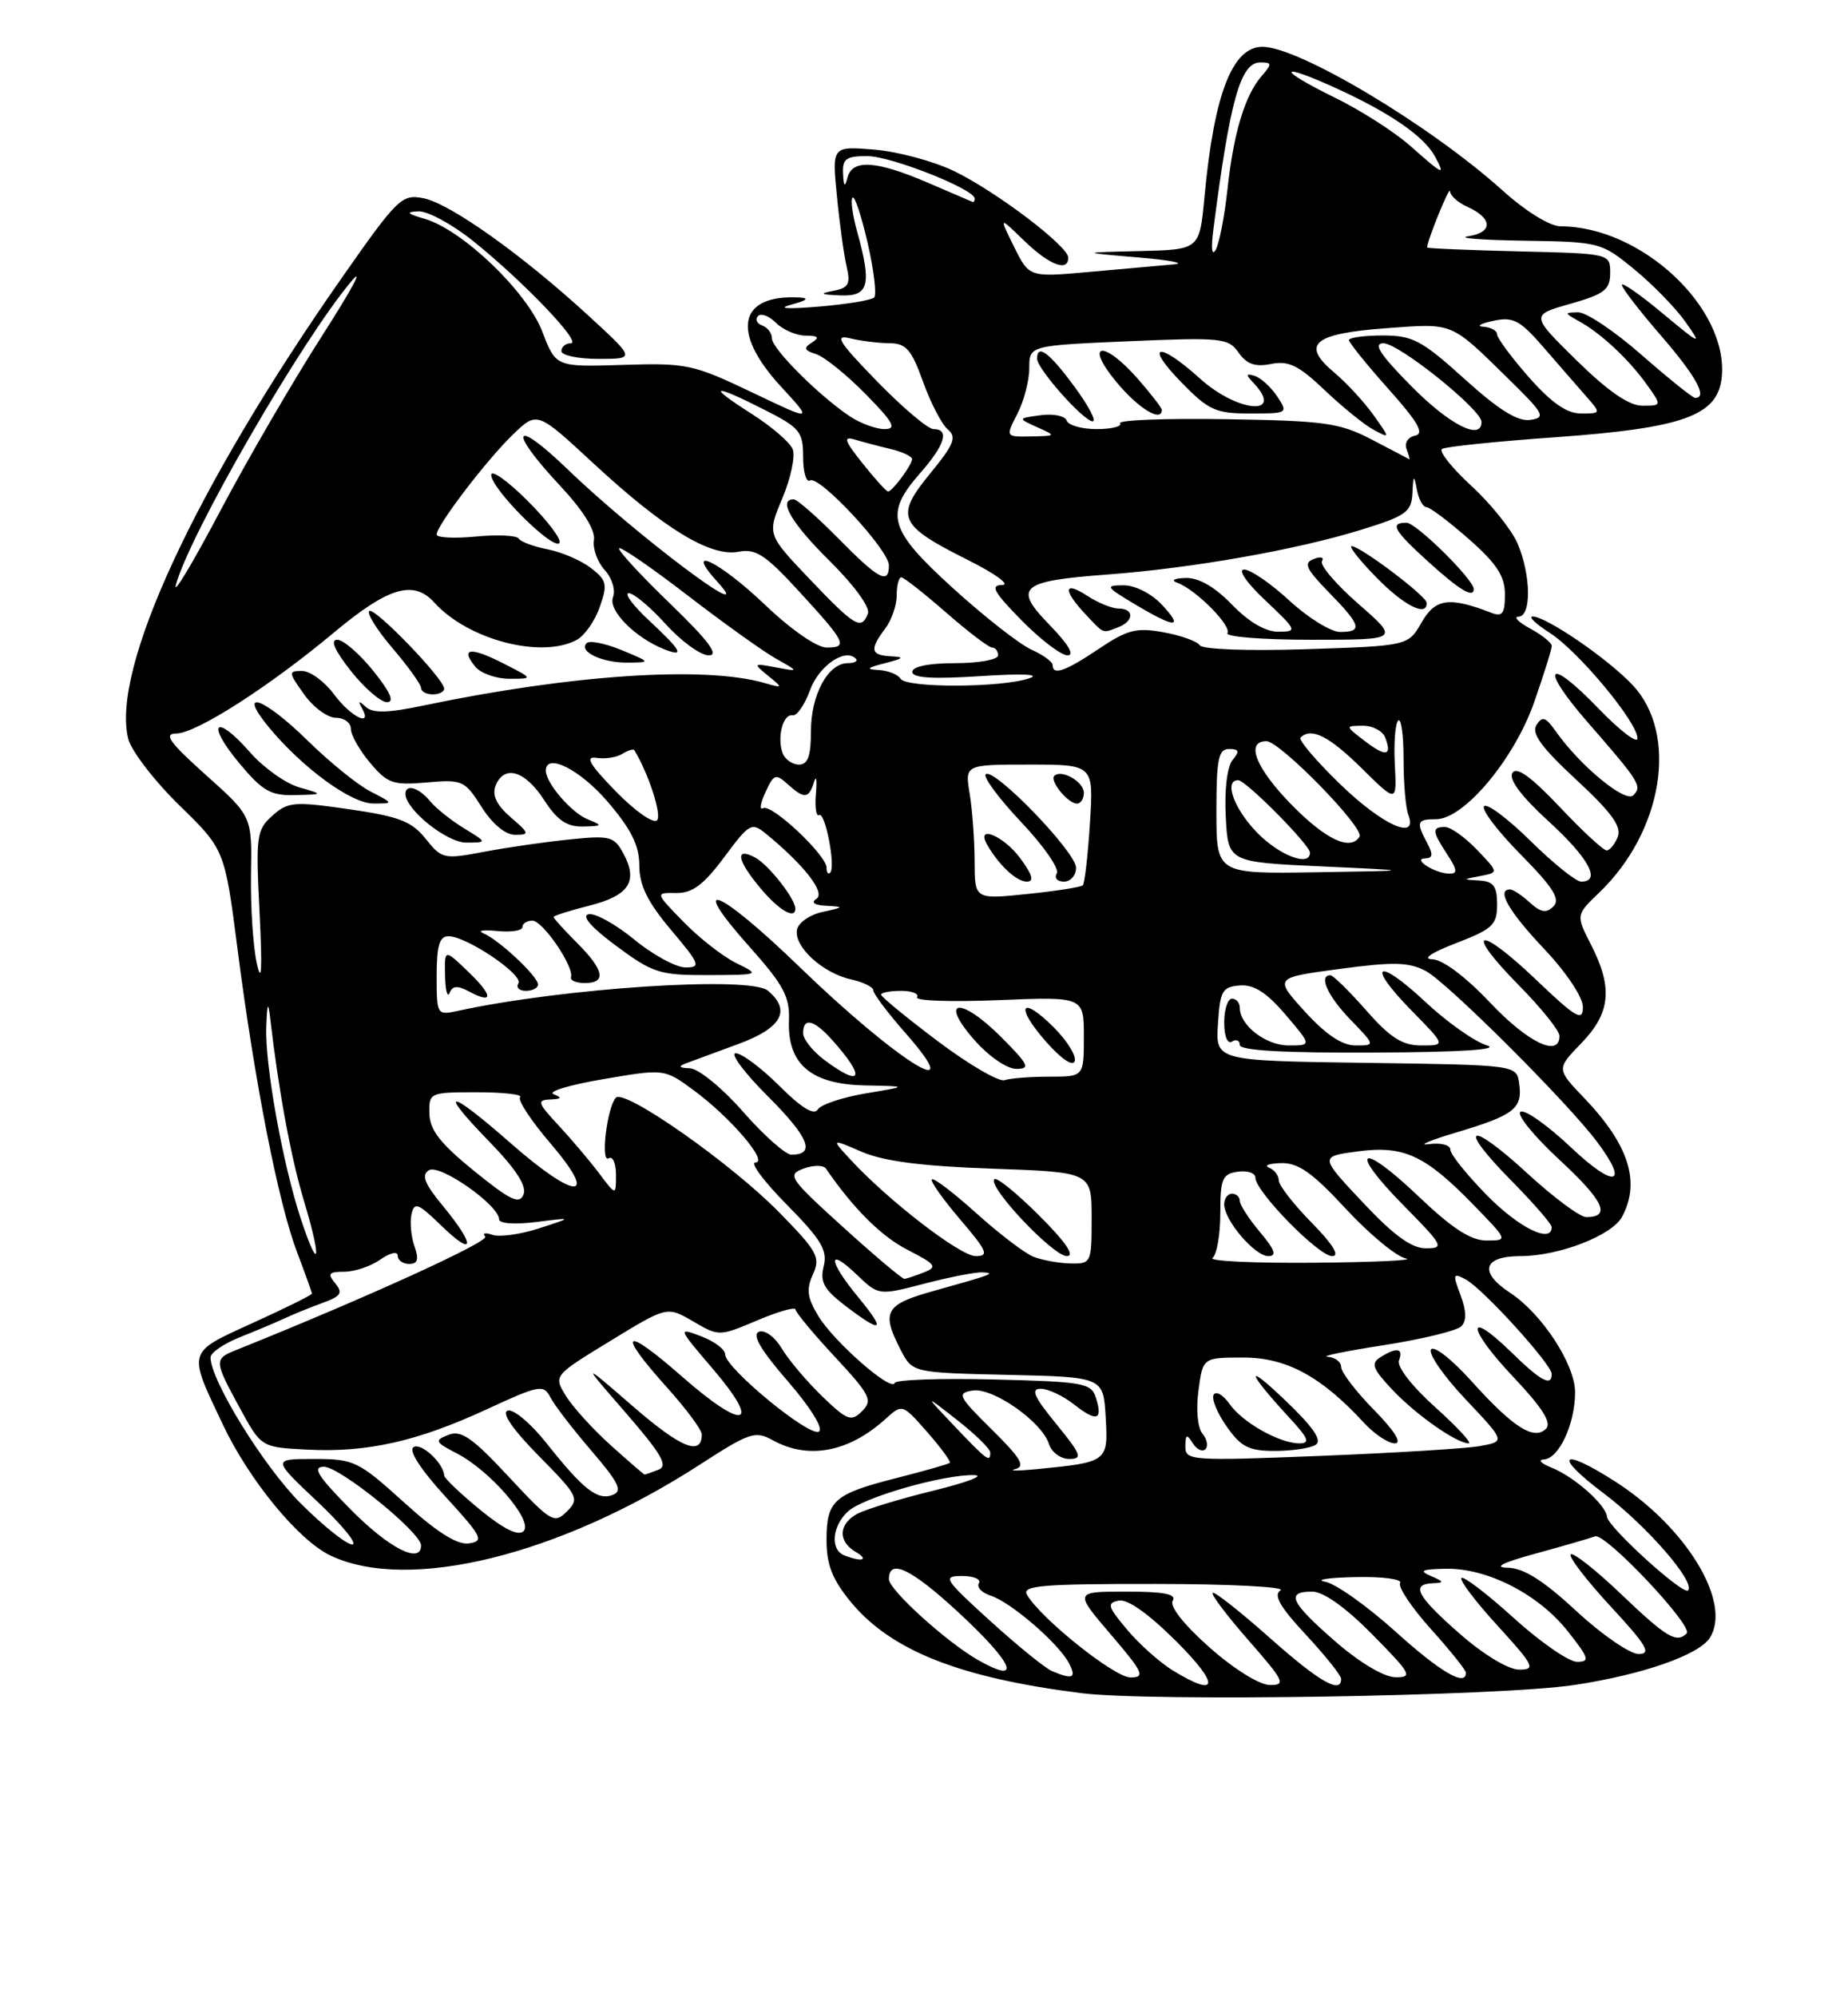<?xml version="1.0" encoding="UTF-8" standalone="no"?>
<!DOCTYPE svg PUBLIC "-//W3C//DTD SVG 1.1//EN" "http://www.w3.org/Graphics/SVG/1.1/DTD/svg11.dtd" >
<svg xmlns="http://www.w3.org/2000/svg" xmlns:xlink="http://www.w3.org/1999/xlink" version="1.1" viewBox="0 0 237 256">
 <g >
 <path fill="currentColor"
d=" M 201.90 215.97 C 210.65 214.65 217.90 212.12 219.29 209.91 C 222.14 205.37 216.24 195.68 207.05 189.83 C 200.10 185.40 199.15 186.51 205.69 191.42 C 211.20 195.57 217.51 202.83 216.48 203.85 C 215.85 204.48 206.23 195.75 206.10 194.42 C 205.95 192.87 201.91 189.29 199.00 188.12 C 197.62 187.58 197.18 187.09 198.00 187.06 C 199.93 186.96 202.00 182.50 202.00 178.45 C 202.00 174.88 197.74 168.37 193.65 165.69 C 189.63 163.06 190.21 161.00 194.98 161.00 C 199.92 161.00 206.74 158.36 208.03 155.95 C 210.41 151.49 208.90 146.73 203.18 140.75 C 199.60 137.01 199.60 137.01 202.80 133.71 C 206.55 129.84 206.87 126.62 204.05 121.10 C 202.10 117.28 202.10 117.28 205.08 114.42 C 213.27 106.58 215.29 94.11 209.39 87.82 C 206.26 84.47 198.26 78.99 196.55 79.02 C 195.97 79.03 196.96 79.97 198.74 81.11 C 202.42 83.46 210.00 92.57 210.00 94.63 C 210.00 95.38 207.76 93.66 205.01 90.82 C 198.44 84.00 197.34 85.37 203.61 92.57 C 210.32 100.26 210.63 100.77 209.46 101.94 C 208.45 102.95 202.64 98.16 199.51 93.72 C 198.22 91.89 197.79 91.75 197.04 92.94 C 196.38 94.01 197.69 95.81 202.15 99.94 C 206.64 104.09 207.99 105.94 207.48 107.25 C 207.10 108.21 206.45 109.00 206.04 109.00 C 205.63 109.00 202.91 106.49 200.01 103.41 C 196.33 99.53 194.49 98.21 193.96 99.07 C 193.46 99.88 195.09 102.06 198.59 105.26 C 203.76 109.98 205.40 113.00 202.78 113.00 C 202.11 113.00 199.20 110.66 196.31 107.81 C 193.41 104.95 190.73 102.94 190.33 103.33 C 189.94 103.73 192.05 106.51 195.02 109.52 C 199.18 113.73 200.14 115.26 199.23 116.17 C 198.32 117.08 197.62 116.97 196.19 115.68 C 195.18 114.75 194.04 114.00 193.67 114.00 C 191.87 114.00 193.47 116.80 198.00 121.59 C 200.90 124.66 203.00 127.81 203.00 129.09 C 203.00 130.98 202.12 130.47 196.95 125.53 C 189.48 118.41 187.66 119.07 194.81 126.31 C 197.66 129.20 200.00 132.11 200.00 132.78 C 200.00 135.59 195.95 133.64 191.09 128.50 C 187.96 125.19 185.01 122.98 183.69 122.95 C 182.36 122.92 183.57 122.10 186.75 120.88 C 191.43 119.08 192.00 118.54 192.00 115.93 C 192.00 113.60 191.54 112.97 189.75 112.86 C 187.53 112.73 187.53 112.72 189.86 112.28 C 192.21 111.83 192.21 111.83 189.42 108.92 C 187.88 107.31 186.04 106.00 185.31 106.00 C 183.61 106.00 183.66 106.55 185.62 109.54 C 186.90 111.49 186.95 112.00 185.87 111.98 C 184.03 111.96 181.02 110.04 182.79 110.02 C 183.75 110.00 183.81 109.51 183.04 108.07 C 181.58 105.35 181.71 105.00 184.17 105.00 C 187.75 105.00 194.21 97.29 196.76 89.98 C 198.00 86.42 199.02 83.18 199.01 82.78 C 199.00 82.39 197.76 81.39 196.25 80.57 C 194.74 79.75 194.06 79.06 194.75 79.04 C 196.41 78.99 196.35 73.78 194.65 69.72 C 193.90 67.95 191.23 64.60 188.70 62.28 C 186.17 59.95 184.48 57.82 184.94 57.54 C 185.41 57.25 191.96 56.57 199.51 56.04 C 215.93 54.86 220.33 53.27 220.81 48.32 C 221.67 39.47 210.50 29.03 200.15 29.01 C 198.76 29.00 195.68 27.10 192.65 24.37 C 183.41 16.06 166.58 6.00 161.90 6.00 C 158.04 6.00 155.69 12.08 154.47 25.25 C 153.84 32.00 153.84 32.00 146.17 32.18 C 138.50 32.36 138.50 32.36 146.00 33.00 C 150.12 33.35 152.15 33.75 150.50 33.89 C 148.85 34.03 144.01 34.46 139.74 34.85 C 131.99 35.55 131.99 35.55 130.05 31.63 C 128.11 27.71 128.11 27.71 131.35 30.86 C 134.57 33.97 137.00 34.91 137.00 33.02 C 137.00 31.55 127.75 24.54 122.36 21.93 C 119.75 20.67 115.16 19.43 112.16 19.18 C 106.70 18.73 106.70 18.73 107.33 25.11 C 107.67 28.63 108.23 32.70 108.58 34.17 C 109.10 36.41 108.83 36.91 106.85 37.28 C 105.03 37.63 105.23 37.76 107.75 37.86 C 111.44 38.02 111.83 36.54 109.92 29.66 C 109.33 27.54 109.07 25.59 109.34 25.33 C 109.61 25.06 110.48 27.69 111.28 31.17 C 112.08 34.65 112.45 37.78 112.11 38.13 C 111.78 38.47 108.58 39.00 105.00 39.30 C 100.88 39.64 99.60 39.55 101.50 39.04 C 103.51 38.50 103.84 38.20 102.50 38.13 C 94.70 37.72 93.70 42.55 100.15 49.54 C 104.29 54.04 104.29 54.04 96.40 50.27 C 88.91 46.70 88.05 46.51 79.89 46.77 C 71.29 47.04 71.29 47.04 69.56 42.53 C 67.61 37.42 59.35 29.49 54.50 28.06 C 52.17 27.38 51.98 27.16 53.66 27.09 C 54.85 27.04 58.00 28.75 60.66 30.88 C 67.14 36.08 74.71 44.00 73.21 44.00 C 72.54 44.00 72.00 44.45 72.00 45.00 C 72.00 45.55 74.14 46.00 76.75 46.00 C 81.50 46.00 81.50 46.00 75.50 40.49 C 67.01 32.69 57.75 26.10 54.32 25.41 C 51.53 24.86 51.01 25.36 43.80 35.66 C 25.00 62.53 14.24 85.74 16.44 94.68 C 16.83 96.23 19.77 100.06 22.98 103.20 C 28.82 108.89 28.82 108.89 30.47 121.70 C 32.66 138.71 35.70 154.18 38.07 160.42 C 39.13 163.21 40.00 165.64 40.00 165.81 C 40.00 165.98 36.60 167.67 32.43 169.56 C 23.92 173.44 24.04 173.03 28.61 182.65 C 31.98 189.76 38.31 197.45 42.39 199.38 C 52.39 204.13 71.80 199.34 89.81 187.69 C 96.11 183.61 96.87 183.36 99.09 184.59 C 103.67 187.13 108.87 186.14 113.61 181.83 C 115.71 179.93 115.74 179.94 118.92 183.56 C 120.68 185.57 121.98 187.34 121.81 187.50 C 121.64 187.65 118.61 188.52 115.07 189.42 C 106.94 191.48 106.00 192.31 106.00 197.39 C 106.00 200.56 106.74 202.44 109.10 205.31 C 114.25 211.56 123.05 215.04 138.63 217.01 C 147.60 218.14 192.39 217.41 201.90 215.97 Z  M 150.46 214.14 C 148.78 213.12 146.13 210.76 144.56 208.89 C 142.05 205.91 141.92 205.46 143.49 205.15 C 144.62 204.93 147.35 206.88 150.88 210.40 C 156.46 215.98 156.27 217.68 150.46 214.14 Z  M 155.09 211.13 C 151.81 208.22 149.96 205.87 150.40 205.17 C 150.92 204.32 149.27 204.00 144.44 204.00 C 137.76 204.00 137.76 204.00 142.46 209.50 C 146.63 214.38 146.91 215.00 144.97 215.00 C 142.92 215.00 133.45 207.43 131.70 204.39 C 131.03 203.23 133.71 203.00 148.20 203.02 C 157.72 203.02 164.92 203.40 164.22 203.84 C 163.28 204.44 164.15 205.96 167.47 209.52 C 169.96 212.20 172.00 214.75 172.00 215.19 C 172.00 217.18 169.17 215.55 162.79 209.88 C 159.00 206.52 155.73 203.94 155.51 204.16 C 155.30 204.37 157.38 207.12 160.14 210.27 C 164.71 215.48 164.96 216.00 162.83 215.97 C 161.50 215.95 158.19 213.89 155.09 211.13 Z  M 134.90 214.18 C 134.03 213.81 130.46 210.91 126.98 207.75 C 121.06 202.37 120.83 202.00 123.39 202.00 C 124.89 202.00 125.86 202.42 125.54 202.93 C 125.23 203.44 125.91 204.15 127.05 204.52 C 129.59 205.32 135.71 210.58 137.07 213.14 C 138.11 215.08 137.60 215.33 134.90 214.18 Z  M 171.25 210.39 C 165.48 205.36 164.84 204.00 168.28 204.00 C 169.73 204.00 172.57 206.02 176.00 209.50 C 180.97 214.53 181.22 215.00 178.97 214.98 C 177.50 214.96 174.38 213.11 171.25 210.39 Z  M 178.93 209.09 C 175.33 205.85 171.29 202.98 169.94 202.73 C 168.60 202.48 170.34 202.21 173.81 202.14 C 177.31 202.06 179.87 202.40 179.56 202.90 C 179.26 203.39 181.03 206.04 183.50 208.79 C 185.98 211.54 188.00 214.07 188.00 214.40 C 188.00 216.24 184.72 214.32 178.93 209.09 Z  M 125.50 212.81 C 121.49 210.55 114.00 203.78 114.00 202.41 C 114.00 199.70 116.84 201.05 122.89 206.64 C 129.99 213.20 131.18 216.01 125.50 212.81 Z  M 187.23 209.42 C 181.71 204.59 180.88 203.04 183.75 202.93 C 185.25 202.87 185.21 202.73 183.50 202.00 C 181.92 201.32 182.32 201.13 185.43 201.07 C 190.76 200.98 197.30 204.33 201.06 209.08 C 203.79 212.53 203.94 213.00 202.25 213.00 C 201.20 213.00 197.54 210.47 194.13 207.38 C 190.71 204.28 187.69 201.98 187.42 202.25 C 187.14 202.52 189.23 205.28 192.06 208.37 C 196.75 213.51 196.99 214.00 194.83 214.00 C 193.45 214.00 190.29 212.10 187.23 209.42 Z  M 202.17 206.50 C 197.94 202.58 195.41 200.98 193.37 200.94 C 191.46 200.90 192.67 200.29 197.00 199.11 C 200.57 198.13 203.98 197.14 204.56 196.92 C 205.85 196.41 217.22 208.45 216.31 209.36 C 215.01 210.65 213.73 209.89 207.92 204.34 C 204.66 201.23 201.74 198.93 201.44 199.23 C 201.14 199.53 203.44 202.52 206.55 205.89 C 211.18 210.88 211.84 212.00 210.16 212.00 C 209.04 212.00 205.44 209.53 202.17 206.50 Z  M 108.25 199.34 C 106.43 198.60 106.72 195.56 108.78 193.70 C 110.77 191.90 121.05 188.96 124.96 189.07 C 126.36 189.11 123.99 190.01 119.71 191.06 C 115.42 192.11 111.03 193.45 109.96 194.02 C 107.53 195.32 107.43 197.57 109.75 198.92 C 111.54 199.96 110.51 200.25 108.25 199.34 Z  M 45.00 193.50 C 40.73 189.18 39.99 188.00 41.55 188.00 C 43.59 188.00 54.00 196.43 54.00 198.08 C 54.00 200.54 49.89 198.45 45.00 193.50 Z  M 38.53 192.66 C 33.80 187.93 27.00 176.91 27.00 173.98 C 27.00 173.38 28.69 172.23 30.75 171.40 C 32.81 170.58 35.40 169.49 36.50 168.98 C 37.60 168.46 39.79 167.57 41.36 167.00 C 43.74 166.14 44.01 165.72 42.99 164.48 C 41.96 163.24 42.15 163.00 44.16 163.00 C 45.48 163.00 47.56 162.30 48.78 161.44 C 50.02 160.57 51.00 160.35 51.00 160.94 C 51.00 161.52 51.66 162.00 52.48 162.00 C 53.57 162.00 53.75 161.43 53.16 159.75 C 52.72 158.51 52.55 156.67 52.77 155.64 C 53.14 154.02 53.61 154.20 56.59 157.09 C 60.87 161.24 61.03 159.71 56.85 154.63 C 54.43 151.70 54.00 150.62 55.01 149.99 C 56.39 149.14 64.00 154.47 64.00 156.28 C 64.00 156.83 66.01 156.97 68.75 156.63 C 73.50 156.03 73.50 156.03 69.14 157.44 C 66.74 158.22 64.04 158.59 63.14 158.27 C 62.24 157.95 61.83 158.05 62.23 158.49 C 62.81 159.13 46.87 166.39 30.25 173.05 C 27.44 174.18 27.45 174.41 30.77 180.50 C 33.50 185.50 33.50 185.50 39.38 185.80 C 47.06 186.20 53.49 184.76 62.41 180.64 C 69.16 177.52 69.71 177.41 70.58 179.09 C 71.08 180.08 73.45 183.16 75.84 185.94 C 79.37 190.05 79.88 191.11 78.58 191.61 C 76.63 192.36 74.79 190.91 70.05 184.93 C 68.05 182.42 65.83 180.56 65.11 180.80 C 64.28 181.07 65.73 183.19 69.11 186.62 C 74.14 191.71 74.34 192.09 72.71 193.72 C 71.08 195.35 70.68 195.11 65.24 189.28 C 60.57 184.26 59.13 183.26 57.51 183.91 C 55.67 184.63 55.76 184.82 58.61 186.30 C 62.90 188.52 68.44 194.96 67.15 196.25 C 66.48 196.92 64.63 196.01 61.57 193.51 C 59.06 191.45 56.99 189.48 56.97 189.13 C 56.89 187.54 54.02 184.87 53.04 185.48 C 52.36 185.90 53.92 188.32 57.13 191.83 C 61.83 196.96 62.12 197.53 60.15 197.82 C 58.64 198.04 56.07 196.42 51.82 192.57 C 45.95 187.26 45.40 187.00 40.28 187.00 C 34.91 187.00 34.91 187.00 40.70 192.46 C 43.89 195.47 45.91 197.94 45.18 197.96 C 44.46 197.98 41.47 195.60 38.53 192.66 Z  M 78.33 185.25 C 76.04 183.19 73.44 180.33 72.57 178.91 C 70.98 176.32 70.98 176.32 78.27 171.87 C 85.55 167.42 85.55 167.42 88.88 169.36 C 92.19 171.30 92.24 171.30 97.11 169.24 C 99.80 168.10 102.01 167.47 102.02 167.84 C 102.03 168.20 104.30 170.94 107.07 173.91 C 111.61 178.79 111.95 179.48 110.56 180.87 C 109.17 182.26 108.66 182.07 105.43 178.96 C 103.46 177.05 101.13 174.30 100.26 172.84 C 99.37 171.35 98.09 170.41 97.33 170.70 C 96.41 171.06 97.54 173.01 101.03 177.03 C 103.97 180.43 105.63 183.11 105.02 183.49 C 103.81 184.23 93.00 175.33 93.00 173.60 C 93.00 172.96 91.62 171.92 89.93 171.28 C 86.89 170.13 86.90 170.17 91.45 175.49 C 97.76 182.88 95.45 183.44 87.48 176.45 C 79.98 169.86 78.98 170.54 85.50 177.79 C 87.97 180.54 90.00 183.26 90.00 183.84 C 90.00 186.67 87.36 185.61 81.25 180.32 C 74.53 174.50 74.53 174.50 80.29 181.13 C 84.87 186.42 85.72 187.89 84.44 188.38 C 83.56 188.72 82.76 189.00 82.67 189.00 C 82.58 189.00 80.62 187.31 78.33 185.25 Z  M 130.20 188.30 C 131.55 187.96 130.92 186.90 127.20 183.23 C 122.88 178.97 122.68 178.56 124.73 178.23 C 127.32 177.81 133.62 182.22 134.53 185.09 C 134.86 186.14 136.03 187.00 137.13 187.00 C 138.88 187.00 138.67 186.44 135.45 182.50 C 132.60 179.02 132.15 178.00 133.47 178.00 C 134.41 178.00 136.34 178.91 137.74 180.01 C 140.66 182.30 141.47 182.05 140.54 179.13 C 139.95 177.27 138.92 177.09 127.45 176.81 C 120.60 176.64 114.88 176.84 114.74 177.26 C 114.35 178.46 106.97 172.00 104.96 168.70 C 103.52 166.33 103.38 165.26 104.26 163.33 C 105.25 161.15 104.84 160.40 99.93 155.39 C 93.77 149.11 80.06 139.50 78.98 140.70 C 77.84 141.97 76.99 149.12 78.06 148.46 C 78.58 148.14 79.00 149.09 79.00 150.58 C 79.00 153.27 79.00 153.27 76.83 150.38 C 75.64 148.80 73.30 146.04 71.64 144.25 C 68.95 141.37 68.83 140.99 70.55 140.92 C 72.01 140.86 72.12 140.69 71.00 140.25 C 70.17 139.92 73.03 139.05 77.36 138.32 C 85.21 136.98 85.21 136.98 88.96 139.74 C 93.70 143.23 98.63 149.00 96.87 149.00 C 96.16 149.00 97.97 151.44 100.91 154.41 C 105.33 158.89 106.15 160.26 105.64 162.30 C 105.13 164.31 105.66 165.27 108.44 167.39 C 113.18 171.00 113.69 170.66 110.07 166.27 C 106.21 161.59 106.06 159.73 109.84 163.34 C 112.67 166.06 112.67 166.06 118.55 164.53 C 121.78 163.69 125.11 163.04 125.96 163.08 C 127.78 163.17 127.31 163.35 119.75 165.46 C 113.51 167.19 112.98 168.13 115.51 173.02 C 117.02 175.94 117.02 175.94 129.26 176.22 C 141.50 176.50 141.50 176.50 141.80 181.63 C 142.13 187.36 142.07 187.41 133.00 188.30 C 130.53 188.54 129.27 188.54 130.20 188.30 Z  M 122.45 182.84 C 118.50 178.68 118.50 178.68 122.75 182.01 C 125.09 183.84 127.00 185.71 127.00 186.17 C 127.00 187.50 126.62 187.22 122.45 182.84 Z  M 152.02 185.40 C 152.03 183.84 152.20 183.76 152.96 184.97 C 153.47 185.78 154.20 186.13 154.59 185.75 C 154.97 185.36 154.80 184.46 154.21 183.75 C 153.59 183.01 153.37 180.65 153.70 178.23 C 154.26 174.00 154.26 174.00 159.48 174.00 C 164.98 174.00 169.46 176.43 174.92 182.36 C 176.26 183.81 178.04 185.00 178.88 185.00 C 179.85 185.00 178.85 183.40 176.21 180.71 C 173.89 178.35 172.00 175.88 172.00 175.21 C 172.00 174.55 171.21 173.96 170.25 173.90 C 169.29 173.85 172.52 173.18 177.44 172.42 C 182.35 171.65 186.83 170.57 187.40 170.00 C 188.10 169.30 188.07 168.04 187.31 166.00 C 186.28 163.29 186.34 163.11 187.97 163.99 C 190.17 165.16 199.00 174.87 199.00 176.11 C 199.00 177.77 197.60 177.01 193.81 173.31 C 187.93 167.58 188.14 170.22 194.06 176.47 C 197.80 180.42 199.03 182.37 198.28 183.12 C 196.73 184.67 194.04 182.95 188.69 177.00 C 186.19 174.22 183.87 172.41 183.52 172.97 C 183.17 173.54 185.18 176.42 187.98 179.38 C 193.07 184.76 193.07 184.76 189.78 185.35 C 187.98 185.67 178.74 186.23 169.25 186.61 C 152.74 187.26 152.00 187.21 152.02 185.40 Z  M 168.74 185.18 C 169.60 184.63 168.42 182.91 164.79 179.45 C 159.54 174.44 159.90 175.79 165.39 181.75 C 167.81 184.36 168.05 185.00 166.65 185.00 C 164.09 185.00 159.34 182.32 157.67 179.93 C 156.86 178.79 155.96 178.26 155.65 178.76 C 155.34 179.25 156.08 181.08 157.30 182.81 C 159.14 185.46 160.15 185.97 163.50 185.97 C 165.70 185.97 168.06 185.62 168.74 185.18 Z  M 184.06 180.36 C 181.05 177.66 179.11 175.15 179.42 174.36 C 180.02 172.78 179.12 172.64 177.02 173.97 C 175.78 174.75 176.03 175.43 178.52 178.08 C 181.54 181.30 186.79 184.99 188.36 185.00 C 188.83 185.00 186.89 182.91 184.06 180.36 Z  M 108.14 157.30 C 101.20 151.01 100.90 150.58 103.06 149.78 C 104.31 149.32 105.60 149.32 105.92 149.78 C 109.47 154.94 113.04 158.49 116.42 160.21 C 120.03 162.06 120.27 162.39 118.50 163.08 C 117.40 163.51 116.28 163.89 116.00 163.92 C 115.72 163.95 112.19 160.97 108.14 157.30 Z  M 132.49 161.06 C 131.39 160.61 128.11 158.11 125.21 155.50 C 122.30 152.88 119.74 150.93 119.51 151.16 C 119.28 151.38 120.91 153.69 123.13 156.29 C 126.61 160.36 126.88 161.00 125.13 161.00 C 123.15 161.00 113.91 153.88 109.04 148.60 C 106.58 145.93 106.58 145.93 110.54 147.64 C 113.34 148.84 118.25 149.48 127.25 149.79 C 140.00 150.24 140.00 150.24 140.00 156.12 C 140.00 161.88 139.95 162.00 137.25 161.94 C 135.74 161.90 133.60 161.51 132.49 161.06 Z  M 133.27 155.80 C 130.41 152.94 127.82 150.84 127.52 151.14 C 126.61 152.06 135.05 161.00 136.82 161.00 C 137.91 161.00 136.68 159.20 133.27 155.80 Z  M 155.50 161.23 C 156.05 160.83 156.50 158.25 156.50 155.50 C 156.50 151.08 156.76 150.46 158.75 150.18 C 159.99 150.00 161.00 150.35 161.00 150.95 C 161.00 152.72 169.11 161.00 170.84 161.00 C 171.87 161.00 170.96 159.51 168.21 156.71 C 165.89 154.35 164.00 151.92 164.00 151.30 C 164.00 150.67 163.44 149.94 162.75 149.66 C 162.06 149.38 162.76 149.12 164.30 149.08 C 166.49 149.02 168.31 150.30 172.60 154.94 C 175.63 158.20 179.09 161.07 180.30 161.30 C 181.51 161.54 176.20 161.78 168.50 161.85 C 160.80 161.91 154.95 161.64 155.50 161.23 Z  M 161.59 157.92 C 160.17 156.23 159.00 154.43 159.00 153.92 C 159.00 153.42 158.55 153.00 158.00 153.00 C 157.45 153.00 157.00 153.61 157.00 154.37 C 157.00 156.40 160.92 161.00 162.66 161.00 C 163.78 161.00 163.51 160.20 161.59 157.92 Z  M 38.60 156.29 C 36.29 149.35 33.97 136.52 34.15 131.66 C 34.26 128.54 34.39 128.25 34.65 130.50 C 35.74 139.90 37.33 148.48 39.02 154.06 C 41.28 161.52 40.93 163.33 38.60 156.29 Z  M 174.77 154.11 C 169.24 148.23 169.24 148.23 174.11 147.58 C 180.03 146.79 182.76 148.05 188.96 154.42 C 193.42 159.00 193.42 159.00 190.63 159.00 C 188.62 159.00 186.22 157.44 181.92 153.34 C 174.40 146.17 172.78 147.19 180.02 154.52 C 185.10 159.67 185.28 160.00 182.86 160.00 C 181.02 160.00 178.73 158.33 174.77 154.11 Z  M 190.71 153.22 C 188.12 150.58 186.00 147.95 186.00 147.35 C 186.00 146.76 184.78 146.44 183.25 146.65 C 181.74 146.85 183.35 146.17 186.83 145.13 C 194.20 142.93 195.29 142.08 194.83 138.87 C 194.50 136.50 194.50 136.50 175.20 136.23 C 155.89 135.96 155.89 135.96 156.20 131.23 C 156.47 126.99 156.76 126.48 159.00 126.31 C 160.81 126.17 162.43 127.20 164.87 130.06 C 168.23 134.00 168.23 134.00 165.27 134.00 C 162.34 134.00 159.00 131.43 159.00 129.17 C 159.00 128.53 158.55 128.00 158.00 128.00 C 157.45 128.00 157.00 129.38 157.00 131.06 C 157.00 132.84 157.42 133.86 158.00 133.50 C 158.55 133.16 159.00 133.36 159.00 133.94 C 159.00 134.65 164.72 134.97 176.25 134.91 C 187.37 134.86 192.50 134.53 190.67 133.98 C 189.12 133.51 185.60 131.03 182.86 128.47 C 176.60 122.61 175.09 123.47 181.02 129.52 C 185.42 134.00 185.42 134.00 182.29 134.00 C 179.85 134.00 178.31 133.03 175.21 129.50 C 173.03 127.03 170.97 125.00 170.62 125.00 C 169.06 125.00 170.28 127.69 173.20 130.70 C 176.39 134.00 176.39 134.00 173.85 134.00 C 172.12 134.00 170.04 132.61 167.35 129.66 C 163.40 125.31 163.40 125.31 171.81 124.19 C 178.71 123.26 180.69 123.31 182.86 124.46 C 185.60 125.91 201.07 141.33 204.84 146.38 C 209.01 151.95 207.07 152.36 201.50 147.09 C 198.47 144.23 195.55 142.16 195.00 142.50 C 194.46 142.84 196.70 145.61 200.00 148.66 C 205.69 153.93 206.66 156.00 203.43 156.00 C 202.63 156.00 199.25 153.49 195.91 150.42 C 188.36 143.48 186.75 144.16 193.81 151.31 C 196.66 154.20 199.00 156.89 199.00 157.28 C 199.00 159.44 194.83 157.40 190.71 153.22 Z  M 60.82 150.10 C 56.49 146.59 55.12 144.85 55.07 142.75 C 55.00 140.04 55.09 140.00 61.17 140.00 C 64.56 140.00 67.05 140.28 66.70 140.63 C 66.35 140.98 68.13 143.68 70.66 146.63 C 76.90 153.94 73.84 153.86 65.46 146.50 C 57.52 139.53 56.01 139.39 62.68 146.25 C 66.16 149.82 67.58 152.01 67.14 153.10 C 66.62 154.41 65.47 153.87 60.82 150.10 Z  M 95.31 142.51 C 92.67 139.49 89.60 136.98 88.50 136.93 C 87.06 136.87 86.92 136.69 88.00 136.28 C 88.83 135.98 91.86 134.85 94.75 133.79 C 100.26 131.76 101.50 129.49 98.47 126.97 C 96.17 125.07 72.28 126.62 58.75 129.56 C 56.03 130.15 56.00 130.10 56.00 125.08 C 56.00 121.20 56.36 120.00 57.52 120.00 C 59.83 120.00 67.16 124.94 66.48 126.04 C 66.15 126.57 66.58 127.00 67.44 127.00 C 68.30 127.00 69.00 126.63 69.00 126.19 C 69.00 125.15 63.98 120.45 62.00 119.63 C 61.17 119.28 61.96 119.15 63.75 119.33 C 65.54 119.51 67.00 119.28 67.00 118.83 C 67.00 118.37 67.58 118.00 68.28 118.00 C 69.61 118.00 73.64 123.91 73.23 125.25 C 73.10 125.66 73.90 126.00 75.00 126.00 C 77.81 126.00 77.49 124.34 74.00 120.85 C 72.35 119.20 71.00 117.71 71.00 117.54 C 71.00 117.37 73.04 116.72 75.54 116.09 C 80.65 114.81 81.87 112.99 79.97 109.44 C 78.77 107.20 78.25 107.06 73.09 107.59 C 70.01 107.90 65.08 108.61 62.12 109.17 C 56.92 110.16 56.66 110.10 54.59 107.51 C 52.80 105.27 51.19 104.65 44.77 103.72 C 37.68 102.70 36.92 102.77 34.92 104.56 C 32.89 106.38 32.79 107.15 33.29 117.00 C 33.65 124.27 33.55 126.27 32.94 123.50 C 32.45 121.30 32.12 116.15 32.19 112.06 C 32.32 104.62 32.32 104.62 26.41 99.34 C 21.73 95.15 20.94 94.04 22.59 94.02 C 25.18 93.99 34.42 88.08 42.82 81.08 C 49.83 75.23 53.04 74.28 55.72 77.25 C 60.02 82.00 69.41 84.46 73.96 82.02 C 74.97 81.48 76.30 79.58 76.92 77.80 C 77.94 74.89 77.82 74.37 75.78 72.80 C 74.52 71.83 72.03 70.76 70.24 70.41 C 68.45 70.06 66.77 69.44 66.52 69.03 C 66.27 68.62 63.80 68.51 61.03 68.77 C 58.26 69.04 56.00 68.92 56.00 68.51 C 56.00 67.33 62.54 58.78 65.87 55.61 C 68.90 52.72 68.90 52.72 76.16 59.44 C 85.17 67.78 91.12 71.40 94.70 70.72 C 96.91 70.29 98.16 71.10 102.42 75.74 C 108.49 82.34 108.81 83.00 106.01 83.00 C 104.76 83.00 101.43 80.69 98.09 77.50 C 92.18 71.87 87.53 69.67 92.08 74.66 C 97.37 80.47 81.36 68.42 72.75 60.11 C 65.82 53.43 65.06 55.01 71.75 62.17 C 74.78 65.40 76.38 67.96 76.17 69.21 C 75.99 70.29 76.61 72.02 77.54 73.05 C 78.50 74.10 78.97 75.64 78.61 76.56 C 77.98 78.23 81.44 81.74 85.19 83.22 C 87.88 84.28 87.42 83.42 83.25 79.54 C 81.19 77.62 80.01 76.04 80.63 76.03 C 81.26 76.01 83.39 77.80 85.38 80.00 C 87.37 82.20 89.85 84.00 90.90 84.00 C 92.27 84.00 90.88 82.14 85.90 77.33 C 82.10 73.67 79.18 70.49 79.40 70.27 C 79.62 70.05 83.56 72.76 88.15 76.29 C 92.74 79.82 97.85 83.48 99.50 84.41 C 102.50 86.10 102.50 86.10 99.50 85.54 C 96.59 84.99 96.56 85.02 98.50 86.61 C 100.46 88.21 100.44 88.23 98.00 87.53 C 90.32 85.33 73.25 86.47 54.31 90.43 C 49.76 91.39 47.81 91.43 46.92 90.61 C 46.01 89.78 45.89 89.82 46.41 90.75 C 47.85 93.30 44.98 91.89 42.84 89.00 C 41.62 87.35 39.78 86.00 38.74 86.00 C 36.96 86.00 36.97 86.15 39.00 89.00 C 40.17 90.65 42.01 92.00 43.07 92.00 C 44.13 92.00 45.00 92.64 45.00 93.42 C 45.00 94.21 46.11 96.17 47.47 97.78 C 49.69 100.42 50.41 100.67 54.72 100.29 C 59.29 99.89 59.60 100.02 61.76 103.43 C 63.15 105.62 64.81 107.00 66.06 107.00 C 67.96 107.00 67.91 106.83 65.49 104.75 C 63.71 103.21 63.09 101.94 63.54 100.75 C 64.61 97.97 67.31 98.73 69.76 102.51 C 71.46 105.14 72.69 105.98 74.76 105.94 C 77.30 105.88 77.34 105.81 75.36 105.01 C 73.28 104.17 70.00 100.36 70.00 98.78 C 70.00 96.43 74.38 98.62 77.92 102.75 C 80.96 106.30 81.99 108.37 81.99 110.94 C 82.00 113.49 83.04 115.61 86.06 119.19 C 89.77 123.59 89.93 124.00 87.91 124.00 C 86.70 124.00 83.74 122.39 81.35 120.43 C 78.95 118.46 76.31 117.00 75.48 117.18 C 74.53 117.38 75.82 118.87 79.04 121.25 C 83.72 124.72 84.61 125.00 90.80 124.98 C 97.50 124.95 97.50 124.95 94.40 123.43 C 92.70 122.59 89.66 120.22 87.66 118.16 C 84.01 114.42 84.01 114.42 86.71 114.46 C 88.79 114.49 90.22 113.43 92.86 109.89 C 96.12 105.50 96.39 105.35 98.26 106.89 C 103.15 110.89 105.90 114.44 104.71 115.20 C 103.95 115.69 104.43 116.02 106.00 116.10 C 108.28 116.22 108.24 116.29 105.51 116.88 C 103.87 117.23 102.38 118.26 102.21 119.17 C 101.79 121.32 105.51 124.73 109.14 125.53 C 110.71 125.88 112.00 126.51 112.00 126.94 C 112.00 127.37 113.84 129.81 116.08 132.36 C 124.55 141.97 115.08 136.07 102.47 123.87 C 92.11 113.85 87.97 112.20 96.12 121.35 C 100.49 126.24 101.30 127.76 101.18 130.80 C 100.97 136.39 103.99 138.97 110.92 139.12 C 116.50 139.23 116.50 139.23 111.05 140.14 C 108.05 140.64 105.27 141.57 104.87 142.21 C 104.39 142.99 102.75 141.98 99.96 139.19 C 97.65 136.89 95.13 135.00 94.36 135.00 C 93.59 135.00 95.45 137.50 98.51 140.55 C 103.75 145.79 104.64 148.00 101.50 148.00 C 100.75 148.00 97.96 145.53 95.31 142.51 Z  M 60.17 127.09 C 63.33 128.78 63.25 127.61 59.99 124.49 C 57.00 121.63 57.00 121.63 57.08 125.06 C 57.12 126.95 57.38 127.94 57.66 127.26 C 58.03 126.33 58.67 126.29 60.17 127.09 Z  M 102.00 116.46 C 102.00 115.21 98.57 110.84 96.86 109.92 C 94.19 108.50 94.51 110.27 97.59 113.92 C 99.92 116.69 102.00 117.89 102.00 116.46 Z  M 59.50 106.16 C 57.85 105.15 55.88 103.58 55.13 102.66 C 53.70 100.93 52.00 100.44 52.00 101.76 C 52.00 103.76 57.30 108.00 59.79 108.00 C 62.50 107.99 62.50 107.99 59.50 106.16 Z  M 47.50 101.44 C 45.85 100.59 42.24 97.66 39.47 94.94 C 33.78 89.35 30.30 88.16 34.51 93.25 C 38.83 98.46 45.06 103.00 47.89 102.99 C 50.50 102.99 50.50 102.99 47.50 101.44 Z  M 38.35 100.91 C 36.62 100.41 33.79 98.39 32.07 96.43 C 27.65 91.39 26.34 92.59 30.63 97.75 C 33.66 101.39 34.69 101.99 37.83 101.91 C 41.50 101.82 41.50 101.82 38.35 100.91 Z  M 47.88 86.00 C 46.11 83.80 44.03 82.00 43.25 82.00 C 42.32 82.00 42.92 83.37 45.00 86.00 C 46.74 88.20 48.83 90.00 49.63 90.00 C 50.62 90.00 50.06 88.71 47.88 86.00 Z  M 56.96 88.25 C 56.89 86.94 47.96 77.71 47.35 78.32 C 47.03 78.64 48.39 80.81 50.38 83.13 C 52.37 85.46 54.00 87.73 54.00 88.18 C 54.00 88.63 54.67 89.00 55.50 89.00 C 56.33 89.00 56.98 88.66 56.96 88.25 Z  M 64.53 85.02 C 60.32 82.87 58.96 83.05 60.98 85.48 C 61.68 86.31 63.63 87.00 65.33 87.00 C 68.42 87.00 68.42 87.00 64.53 85.02 Z  M 79.71 83.32 C 77.62 82.46 75.61 82.06 75.24 82.43 C 74.15 83.51 77.23 84.97 80.50 84.93 C 83.50 84.90 83.50 84.90 79.71 83.32 Z  M 67.70 64.23 C 65.12 61.64 63.00 60.14 63.00 60.88 C 63.00 62.65 70.84 70.49 71.73 69.61 C 72.10 69.23 70.29 66.81 67.70 64.23 Z  M 120.25 133.44 C 116.26 130.44 113.00 127.76 113.00 127.49 C 113.00 127.22 114.15 127.00 115.56 127.00 C 116.97 127.00 117.89 127.37 117.61 127.82 C 117.33 128.28 122.03 128.44 128.05 128.19 C 139.00 127.74 139.00 127.74 139.00 132.87 C 139.00 138.00 139.00 138.00 134.58 138.00 C 132.15 138.00 129.56 138.20 128.83 138.45 C 128.10 138.69 124.24 136.44 120.25 133.44 Z  M 128.35 132.88 C 123.16 127.69 120.34 128.04 124.96 133.30 C 126.80 135.39 129.13 137.00 130.34 137.00 C 132.19 137.00 131.93 136.46 128.35 132.88 Z  M 135.15 131.69 C 130.91 127.45 130.11 128.92 134.15 133.52 C 136.09 135.72 137.59 136.74 137.83 136.01 C 138.06 135.33 136.85 133.39 135.15 131.69 Z  M 105.75 135.88 C 104.24 134.76 103.00 133.20 103.00 132.42 C 103.00 130.37 104.36 130.67 106.68 133.25 C 111.07 138.13 110.59 139.49 105.75 135.88 Z  M 124.99 110.39 C 124.98 107.70 124.70 103.81 124.36 101.75 C 123.74 98.00 123.74 98.00 132.00 98.00 C 140.26 98.00 140.26 98.00 139.78 105.52 C 139.52 109.65 139.10 113.23 138.87 113.47 C 138.63 113.71 135.41 114.21 131.72 114.59 C 125.00 115.28 125.00 115.28 124.99 110.39 Z  M 130.84 110.00 C 128.71 107.12 125.10 105.63 126.59 108.25 C 128.09 110.88 130.36 113.00 131.68 113.00 C 132.66 113.00 132.42 112.14 130.84 110.00 Z  M 138.00 111.22 C 138.00 109.21 127.40 98.26 126.41 99.25 C 126.07 99.60 128.12 102.36 130.98 105.39 C 133.84 108.41 135.89 111.36 135.53 111.94 C 135.18 112.53 135.58 113.00 136.44 113.00 C 137.30 113.00 138.00 112.20 138.00 111.22 Z  M 139.00 101.61 C 139.00 100.19 136.12 98.55 135.21 99.45 C 134.58 100.09 136.96 103.00 138.12 103.00 C 138.61 103.00 139.00 102.37 139.00 101.61 Z  M 106.00 111.21 C 106.00 109.60 98.90 102.94 97.86 103.59 C 97.38 103.88 97.51 102.97 98.16 101.56 C 99.21 99.23 99.49 99.13 100.99 100.49 C 103.14 102.43 103.73 102.39 104.39 100.25 C 104.68 99.29 104.79 99.94 104.64 101.70 C 104.49 103.46 104.67 104.70 105.05 104.47 C 105.83 103.99 107.20 111.13 106.47 111.86 C 106.21 112.12 106.00 111.83 106.00 111.21 Z  M 156.00 104.00 C 156.00 97.29 156.26 96.00 157.62 96.00 C 158.91 96.00 159.00 96.29 158.07 97.42 C 157.38 98.25 157.02 101.22 157.20 104.67 C 157.50 110.50 157.50 110.50 169.50 111.05 C 181.50 111.60 181.50 111.60 168.75 111.80 C 156.00 112.00 156.00 112.00 156.00 104.00 Z  M 161.20 106.70 C 158.24 103.65 156.93 100.00 158.79 100.00 C 159.77 100.00 168.00 108.30 168.00 109.29 C 168.00 111.15 164.06 109.65 161.20 106.70 Z  M 165.71 103.22 C 161.06 98.49 159.66 95.00 162.42 95.00 C 164.14 95.00 175.03 106.14 174.36 107.23 C 173.20 109.10 170.08 107.65 165.71 103.22 Z  M 78.95 101.41 C 75.58 97.94 74.99 96.91 76.50 97.14 C 77.60 97.31 79.09 97.08 79.82 96.62 C 80.54 96.17 81.23 95.96 81.35 96.15 C 83.19 99.18 84.91 104.49 84.26 105.14 C 83.79 105.61 81.40 103.93 78.95 101.41 Z  M 171.88 100.52 C 168.79 97.53 166.50 94.83 166.79 94.54 C 168.15 93.19 170.44 94.34 174.62 98.46 C 179.14 102.92 179.14 102.92 178.88 97.98 C 178.74 95.27 178.93 92.74 179.31 92.36 C 179.69 91.98 180.00 94.18 180.00 97.25 C 180.00 100.32 180.27 103.55 180.61 104.42 C 181.92 107.84 177.32 105.79 171.88 100.52 Z  M 100.38 96.56 C 99.62 94.56 100.41 91.46 101.63 91.69 C 102.19 91.79 103.19 90.36 103.87 88.49 C 105.00 85.36 108.36 83.03 109.74 84.41 C 110.07 84.73 109.61 85.00 108.72 85.00 C 106.19 85.00 104.00 89.05 104.00 93.72 C 104.00 96.90 103.61 98.00 102.47 98.00 C 101.63 98.00 100.69 97.35 100.38 96.56 Z  M 174.99 94.95 C 172.50 93.04 172.50 93.04 174.78 93.02 C 176.04 93.01 177.33 93.69 177.65 94.54 C 178.57 96.92 177.71 97.05 174.99 94.95 Z  M 115.50 87.00 C 115.16 86.45 113.90 85.95 112.69 85.88 C 110.99 85.79 111.17 85.59 113.50 85.00 C 115.93 84.38 116.07 84.21 114.25 84.12 C 111.64 83.98 111.50 83.25 113.53 80.56 C 114.34 79.49 115.00 77.58 115.00 76.31 C 115.00 75.04 115.26 74.00 115.59 74.00 C 115.91 74.00 118.49 76.03 121.32 78.50 C 124.15 80.97 126.81 83.00 127.23 83.00 C 127.65 83.00 128.00 83.45 128.00 84.00 C 128.00 84.55 125.53 85.00 122.50 85.00 C 119.11 85.00 117.00 85.43 117.00 86.12 C 117.00 86.90 119.62 87.06 125.75 86.66 C 131.13 86.31 133.54 86.42 132.00 86.94 C 128.46 88.16 116.24 88.20 115.50 87.00 Z  M 135.00 85.24 C 135.00 84.83 133.76 83.93 132.25 83.25 C 130.74 82.57 126.24 79.04 122.25 75.42 C 113.95 67.88 113.38 65.91 118.00 60.65 C 121.20 57.01 121.81 55.00 119.72 55.00 C 119.01 55.00 115.75 52.24 112.47 48.87 C 107.58 43.85 106.95 42.85 109.00 43.36 C 110.38 43.70 112.65 43.98 114.05 43.99 C 116.20 44.00 116.89 44.78 118.38 48.94 C 119.36 51.66 120.79 54.41 121.56 55.05 C 122.73 56.02 122.35 56.96 119.29 60.69 C 114.75 66.23 115.22 67.31 124.04 71.73 C 127.59 73.50 129.62 74.96 128.54 74.98 C 126.95 75.00 127.42 75.85 131.00 79.50 C 133.43 81.97 136.09 84.00 136.91 84.00 C 137.85 84.00 137.00 82.56 134.66 80.16 C 129.88 75.27 130.77 74.48 142.00 73.64 C 152.87 72.83 166.23 70.48 174.51 67.92 C 180.33 66.13 181.01 65.64 181.14 63.21 C 181.25 60.85 181.33 60.79 181.71 62.75 C 181.94 63.99 182.49 65.00 182.93 65.00 C 183.36 65.00 185.81 66.84 188.36 69.08 C 191.96 72.25 193.00 73.85 193.00 76.19 C 193.00 78.66 192.68 79.09 191.25 78.54 C 185.87 76.46 184.08 76.70 182.32 79.77 C 180.59 82.78 180.59 82.78 167.55 83.21 C 160.09 83.45 154.23 83.24 153.87 82.71 C 153.53 82.19 151.43 81.44 149.21 81.04 C 145.75 80.41 144.59 80.70 140.94 83.15 C 136.64 86.04 135.00 86.62 135.00 85.24 Z  M 174.23 77.42 C 171.34 74.90 169.24 72.43 169.54 71.93 C 169.85 71.43 169.37 71.30 168.48 71.65 C 167.14 72.16 167.48 72.91 170.43 75.93 C 174.57 80.16 174.80 81.00 171.86 81.00 C 170.69 81.00 167.77 79.20 165.38 77.00 C 163.00 74.80 160.38 73.00 159.56 73.00 C 158.71 73.00 159.86 74.69 162.29 76.97 C 166.36 80.81 166.41 80.95 163.95 80.97 C 162.32 80.99 160.16 79.73 158.00 77.50 C 155.78 75.21 153.73 74.03 152.05 74.08 C 150.54 74.13 150.11 74.38 151.00 74.70 C 153.36 75.56 157.98 80.22 157.41 81.15 C 157.12 81.62 161.96 82.00 168.17 82.00 C 179.47 82.00 179.47 82.00 174.23 77.42 Z  M 143.42 80.39 C 145.44 79.62 145.47 78.00 143.46 78.00 C 142.62 78.00 140.82 77.27 139.46 76.38 C 136.42 74.39 136.27 75.59 139.17 78.69 C 141.65 81.32 141.34 81.19 143.42 80.39 Z  M 149.00 77.50 C 147.66 76.07 145.55 75.01 144.08 75.02 C 141.70 75.03 141.81 75.22 145.50 77.42 C 150.74 80.56 151.89 80.58 149.00 77.50 Z  M 182.96 77.25 C 182.92 76.38 174.45 70.00 173.34 70.00 C 172.93 70.00 174.35 71.80 176.50 74.00 C 180.06 77.64 183.06 79.15 182.96 77.25 Z  M 189.00 75.50 C 189.00 74.28 181.62 67.00 180.38 67.00 C 178.17 67.00 178.73 67.98 183.25 72.07 C 187.19 75.64 189.00 76.72 189.00 75.50 Z  M 103.86 74.25 C 98.38 68.50 98.38 68.50 100.34 63.85 C 101.41 61.29 102.01 58.48 101.67 57.60 C 101.34 56.71 98.93 54.65 96.33 53.00 C 90.57 49.34 91.34 49.12 98.03 52.52 C 102.58 54.82 103.00 55.33 103.00 58.58 C 103.00 60.52 103.40 61.87 103.88 61.58 C 105.04 60.85 114.00 70.48 114.00 72.46 C 114.00 74.97 112.70 74.28 107.50 69.00 C 104.79 66.25 102.22 64.00 101.79 64.00 C 99.71 64.00 101.50 67.06 106.42 71.92 C 109.53 74.99 111.61 77.85 111.31 78.63 C 110.47 80.81 109.67 80.34 103.86 74.25 Z  M 22.55 75.00 C 24.25 68.57 38.76 43.48 45.11 36.00 C 46.74 34.08 45.04 37.22 41.33 43.00 C 37.62 48.78 31.73 58.90 28.24 65.50 C 24.75 72.10 22.19 76.38 22.55 75.00 Z  M 110.62 59.39 C 108.29 56.47 108.10 55.89 109.62 56.34 C 110.65 56.65 112.74 57.20 114.25 57.56 C 115.76 57.92 116.99 58.51 116.97 58.86 C 116.93 59.64 114.43 63.00 113.89 63.00 C 113.68 63.00 112.20 61.38 110.62 59.39 Z  M 175.92 56.34 C 171.82 54.20 169.90 53.93 157.27 53.73 C 149.52 53.60 143.40 53.84 143.65 54.25 C 143.91 54.66 142.55 55.00 140.64 55.00 C 138.73 55.00 137.00 54.51 136.80 53.91 C 136.60 53.31 135.10 53.00 133.47 53.22 C 130.50 53.62 130.50 53.62 133.00 54.75 C 135.48 55.86 135.48 55.87 132.22 55.94 C 128.95 56.00 128.95 56.00 130.47 53.05 C 131.31 51.43 132.00 48.79 132.00 47.20 C 132.00 44.29 132.00 44.29 144.72 43.74 C 156.66 43.23 157.53 43.32 158.85 45.20 C 159.89 46.68 160.97 47.06 163.01 46.65 C 165.25 46.20 166.55 46.83 169.90 50.02 C 172.17 52.18 174.99 54.46 176.16 55.09 C 178.30 56.23 178.30 56.23 176.14 53.19 C 174.95 51.52 172.68 49.06 171.09 47.73 C 166.81 44.13 168.42 42.76 177.76 42.07 C 186.48 41.43 185.95 41.21 193.39 48.50 C 198.06 53.07 198.30 53.53 196.24 53.82 C 194.63 54.05 192.18 52.52 187.82 48.57 C 182.34 43.62 181.18 43.00 177.33 43.00 C 174.95 43.00 173.00 43.27 173.00 43.59 C 173.00 43.91 175.27 46.73 178.05 49.84 C 181.88 54.13 182.71 55.58 181.48 55.84 C 180.55 56.03 180.09 56.78 180.40 57.59 C 180.69 58.36 180.84 58.94 180.72 58.86 C 180.60 58.78 178.44 57.65 175.92 56.34 Z  M 137.78 49.54 C 134.58 45.19 133.00 44.01 133.00 45.97 C 133.00 47.27 138.97 54.00 140.14 54.00 C 140.65 54.00 139.59 51.99 137.78 49.54 Z  M 149.00 52.53 C 149.00 52.28 147.60 50.48 145.90 48.53 C 141.47 43.50 138.98 43.91 143.19 48.98 C 145.99 52.36 149.00 54.19 149.00 52.53 Z  M 163.79 50.80 C 162.98 49.60 161.69 48.42 160.91 48.18 C 159.78 47.83 159.74 48.01 160.75 49.07 C 164.83 53.40 158.72 52.89 153.87 48.50 C 148.54 43.69 146.69 44.08 151.50 49.00 C 155.01 52.60 155.90 53.00 160.32 53.00 C 165.17 53.00 165.22 52.97 163.79 50.80 Z  M 108.97 53.35 C 105.01 50.70 99.00 44.70 99.00 43.38 C 99.00 42.71 98.44 41.97 97.75 41.72 C 97.06 41.47 96.82 40.93 97.20 40.52 C 97.59 40.10 98.63 40.49 99.52 41.38 C 100.41 42.27 102.12 43.01 103.32 43.02 C 104.96 43.03 105.15 43.25 104.12 43.91 C 103.01 44.60 103.12 44.90 104.66 45.39 C 105.72 45.73 108.57 48.03 111.00 50.50 C 114.61 54.17 115.05 55.00 113.43 55.00 C 112.34 55.00 110.33 54.26 108.97 53.35 Z  M 181.00 49.50 C 176.97 45.42 176.05 44.00 177.43 44.00 C 179.39 44.00 190.00 52.50 190.00 54.08 C 190.00 56.54 185.89 54.45 181.00 49.50 Z  M 196.08 48.36 C 193.84 45.81 192.00 43.33 192.00 42.86 C 192.00 42.39 191.21 41.95 190.25 41.88 C 189.29 41.82 189.84 41.48 191.47 41.13 C 194.06 40.57 194.90 41.01 197.93 44.49 C 199.84 46.70 202.29 49.51 203.38 50.75 C 205.35 53.00 205.35 53.00 202.76 53.00 C 200.93 53.00 198.97 51.63 196.08 48.36 Z  M 202.20 46.20 C 196.29 40.39 196.29 40.39 201.39 38.94 C 205.78 37.69 206.50 37.13 206.50 34.99 C 206.50 32.50 206.50 32.50 194.75 32.22 C 188.29 32.06 183.01 31.84 183.02 31.72 C 183.09 30.69 185.92 23.74 185.96 24.51 C 185.98 25.07 186.98 25.97 188.19 26.51 C 191.44 27.98 191.50 29.80 188.31 30.28 C 186.76 30.51 189.95 30.77 195.40 30.85 C 205.15 31.00 205.36 31.05 209.60 34.53 C 211.97 36.47 214.92 39.50 216.17 41.28 C 218.32 44.32 218.15 44.26 213.22 40.16 C 210.35 37.77 208.00 36.13 208.00 36.52 C 208.00 36.91 210.25 39.83 213.00 43.00 C 217.51 48.21 219.05 51.00 217.40 51.00 C 217.08 51.00 213.99 48.52 210.54 45.50 C 207.10 42.48 203.43 40.01 202.39 40.03 C 200.60 40.06 200.61 40.12 202.50 41.17 C 205.32 42.72 208.86 46.03 211.17 49.25 C 213.14 52.00 213.14 52.00 210.62 52.00 C 208.91 52.00 206.24 50.16 202.20 46.20 Z  M 155.60 29.50 C 157.74 12.80 159.09 8.00 161.63 8.00 C 163.14 8.00 163.16 8.18 161.80 9.75 C 159.65 12.23 158.20 17.03 157.42 24.26 C 157.05 27.69 156.37 31.18 155.92 32.00 C 155.42 32.89 155.29 31.88 155.60 29.50 Z  M 119.00 23.42 C 112.38 20.58 109.31 20.38 108.69 22.75 C 108.35 24.07 108.20 23.94 108.12 22.25 C 108.02 20.35 108.51 20.00 111.25 20.01 C 114.30 20.02 125.00 24.26 125.00 25.45 C 125.00 25.75 124.89 25.95 124.75 25.89 C 124.61 25.83 122.03 24.72 119.00 23.42 Z  M 180.83 18.67 C 178.81 16.89 174.45 14.10 171.14 12.49 C 163.61 8.80 163.89 7.89 171.49 11.37 C 178.33 14.50 182.66 17.50 184.04 20.07 C 185.39 22.60 185.16 22.50 180.83 18.67 Z "/>
</g>
</svg>